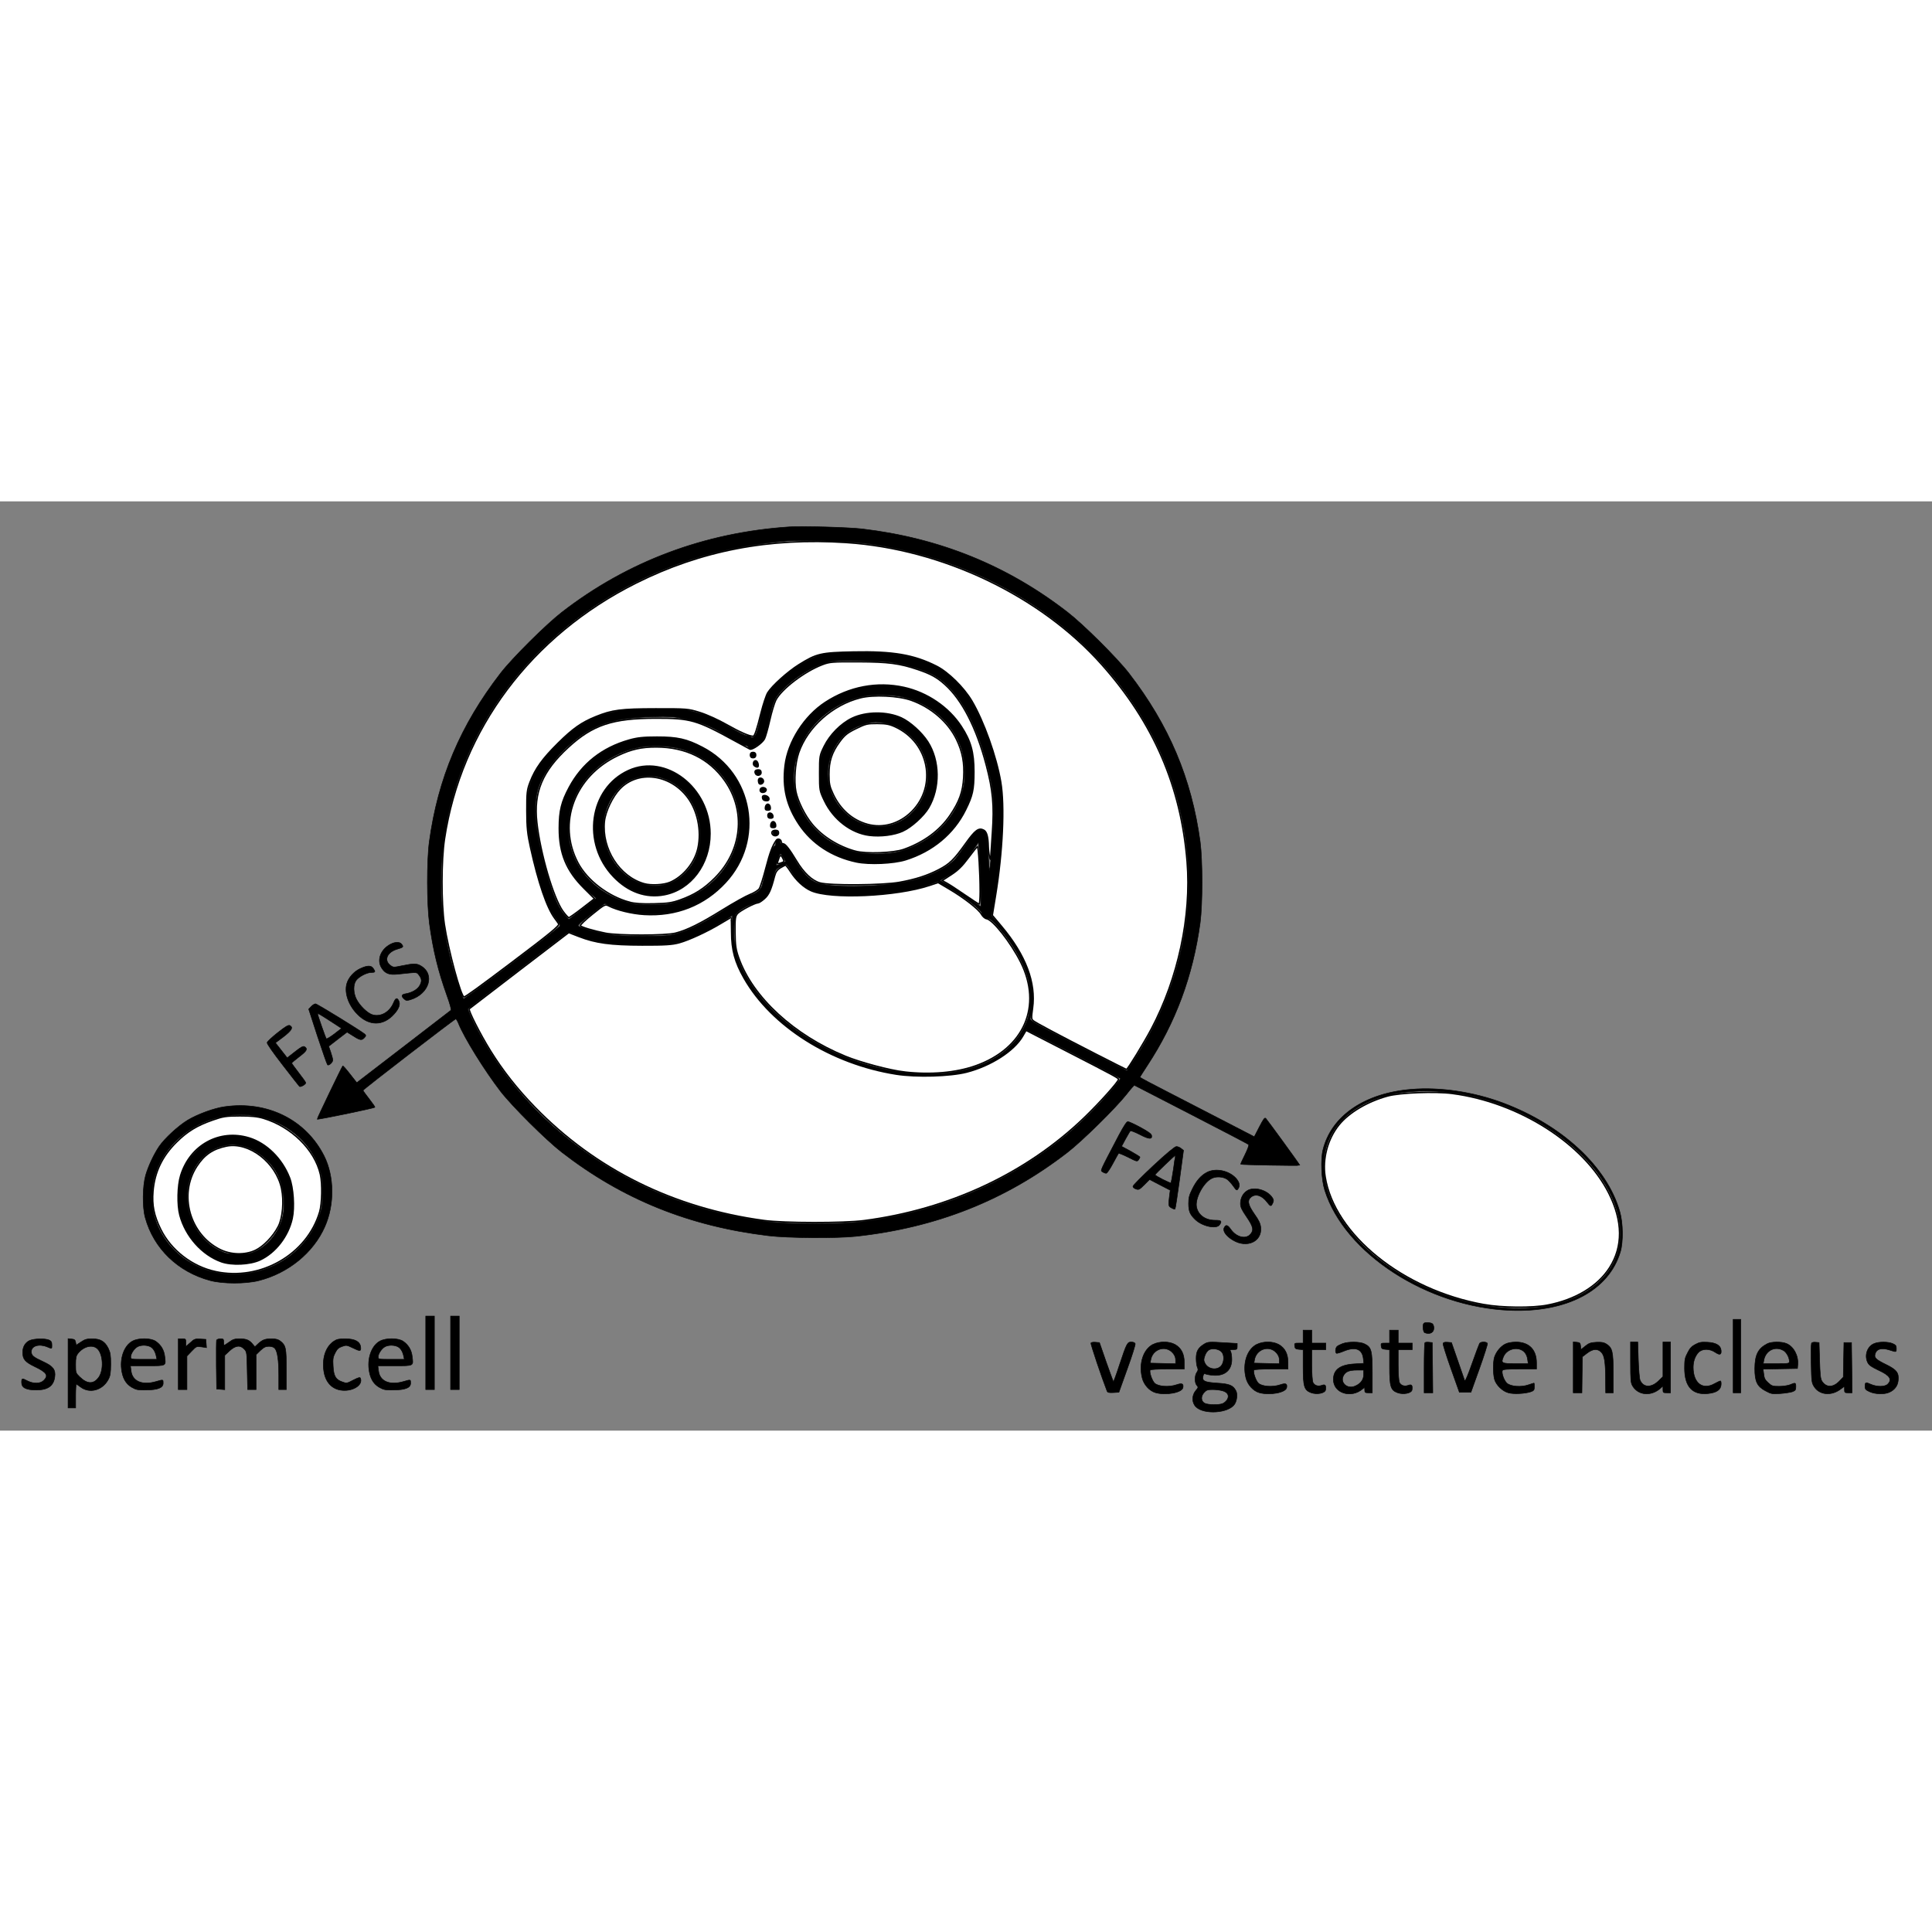<?xml version='1.0' encoding='utf-8'?>
<svg id="svg1150" width="75" height="75" version="1.0" viewBox="0 0 1788 860" xmlns="http://www.w3.org/2000/svg">
    <rect x="0" y="0" width="1788" height="860" fill="#808080" stroke="none"/>
    <g id="outlines">
        <path id="path1044" d="m730.5 23.6c-78.3 5.2-149.7 31.9-210.5 79-14.5 11.2-46 42.5-56.8 56.5-37.1 48.1-57.9 97.2-65.9 155.9-2.4 17.6-2.3 57.6 0.1 75.5 3.3 24.6 8.1 44.2 16.2 66.8 2.6 7.1 4.3 13.2 3.8 13.6s-18.7 14.4-40.4 31.1-41.2 31.6-43.2 33.2l-3.6 2.8-6.3-8c-3.4-4.4-6.4-7.8-6.7-7.5-0.9 0.9-24 49-23.7 49.3 0.6 0.6 53.5-10.3 53.5-11.1 0-0.5-2.5-4-5.5-7.9-3-3.8-5.5-7.3-5.5-7.7 0-0.9 84.7-66.1 85.8-66.1 0.5 0 1.6 1.9 2.5 4.1 5.2 13.1 23.9 43.3 38.9 62.8 10.8 14 42.3 45.3 56.8 56.5 56 43.4 117.8 68.4 191 77.2 17.6 2.2 63.5 2.5 81 0.6 74.6-8 139-33.6 196-77.8 13.6-10.5 44.8-41.3 54.5-53.6 3.7-4.8 7.1-8.6 7.4-8.4s24 12.4 52.6 27.1 52.4 27.2 53 27.7-0.7 4.1-3.3 9.4c-2.4 4.8-4.2 8.7-4 8.9 0.6 0.5 54.8 1.5 54.8 1 0-0.6-29.6-41.3-31.5-43.4-1.1-1.1-2.1 0.3-6 7.8l-4.7 9.1-26.1-13.5c-14.4-7.4-38.2-19.7-52.9-27.3-14.7-7.5-26.8-13.9-26.8-14.3 0-0.3 3-5 6.6-10.5 26.3-39.9 42.4-83.1 49.1-132.4 2.3-17.3 2.3-57.7 0-75-8-58.7-28.8-107.8-65.9-155.9-10.8-14-42.3-45.3-56.8-56.5-55.7-43.2-118.3-68.6-190-77.1-13-1.5-54.9-2.7-67.5-1.9zm71.1 15.3c95.7 12.9 179.3 59.4 234.6 130.6 14.4 18.5 28.8 42.2 37.8 62.4 41.6 93.5 33 197.5-23.7 283.9l-7.4 11.2-2.7-1.4c-1.5-0.7-21.7-11.1-45-23.1-38.4-19.7-42.3-22-41.8-23.9 7.4-26.8-2.4-57.1-28-86.1l-7.9-9 2.2-12c6.6-36.2 9.8-80.9 7.4-102.1-3.4-29-16.2-65.9-30.6-88.1-16.6-25.5-37.9-36.8-78.2-41.3-14.6-1.7-48.9-0.8-56.8 1.5-14 4-28.8 13.2-42.5 26.4-8.5 8.3-11.2 13.8-14.6 29.8-1.3 6.5-3.1 13.7-4 16-1.6 4.4-4.2 6.2-5.9 4.1-0.5-0.7-2-1.2-3.3-1-1.5 0.2-7.2-2.5-16.5-8.1-15.1-9-18.1-10.3-34.7-14.5-9.7-2.5-12.1-2.7-31.5-2.7-47.2 0-68.6 8.1-95.7 36.3-28.3 29.5-31.8 52.7-16.8 110.7 7.3 28.3 11 37.7 19.1 48.4 3.3 4.4 3.8 5.6 2.7 6.6-6.5 6.1-88.1 67.6-88.8 66.9-1.4-1.5-8.9-24.2-12-36.4-12-47-12-95.9 0-143 27.6-108.9 116.3-196.5 233.1-230.4 23.3-6.7 52.2-11.9 78.4-14 13.4-1.1 58.5 0.4 73.1 2.3zm26.7 110.5c12.6 2.4 25.1 6.2 33.5 10.2 22.2 10.7 40.9 41.4 52.2 85.8 5.2 20.3 6.4 32.2 5.6 52.6-0.6 14.9-3.1 42.8-4 43.7-0.1 0.2-0.6-6.4-1-14.7-0.3-8.2-1.2-16.7-1.9-18.7-1-3.3-1.7-3.8-4.5-4.1-4.3-0.4-5.9 1-13.5 12.3-3.3 4.9-7.8 11.1-10 13.8-6.7 8.1-23.4 16.6-40.9 20.7-25.1 5.9-70.7 7.2-86.8 2.4-7.4-2.1-14.7-9.8-22-22.8-4.9-8.9-9-13.6-11.9-13.6-0.6 0-1.1-0.9-1.1-2 0-1.3-0.7-2-2-2-1.6 0-2 0.7-2 3 0 1.6-0.4 3-0.9 3-1.9 0-5.2 9.1-8.1 21.6-1.5 7.1-3.3 14-3.8 15.4-1.7 4.3-5 6.8-11.2 8.6-4.3 1.2-10.5 4.7-21.8 12.1-18 12-34.2 20.3-45.7 23.4-7.1 2-10.6 2.2-31 2.3-17.4 0-25.4-0.4-33-1.7-9.8-1.7-24.7-5.8-27.3-7.6-1-0.6 2.2-3.6 11.6-10.9l13-10.1 7.9 3.4c10.7 4.6 20.9 6.5 35 6.5 25.4-0.1 46.7-8.6 64.6-25.9 39.8-38.3 31.7-101.1-16.4-127.5-14.6-8-29.2-11.2-48.1-10.3-32.9 1.4-61.6 19.4-76.3 47.8-6.4 12.4-8.7 21.7-8.7 35.9-0.1 13.7 1.6 21.9 7.1 33.4 5 10.6 11.9 19.6 20.2 26.4l6.8 5.5-12.7 9.9-12.7 9.8-3.9-4.2c-7.2-7.9-12.6-22-20.5-53.3-7.8-31.2-8.8-51.7-3-67 4.6-12.3 16.2-27.4 30-39 20.8-17.5 38.1-23 74.9-24.2 15.3-0.4 18.8-0.2 27.8 1.6 16.7 3.5 25.1 6.6 36.8 13.7 12.9 7.9 19.8 11.4 21.9 11.4 0.9 0 1.8 0.7 2.1 1.5 0.7 1.7 3 2 4.7 0.4 0.7-0.5 2.7-1.9 4.5-3 4.7-2.8 6.7-6.8 9.1-18.7 3.8-18.6 5.6-23.4 10.7-29.1 11.7-13 29.9-24.5 44.6-28.2 6.3-1.6 10.4-1.8 30.3-1.5 15.7 0.3 25.8 0.9 31.8 2zm-198.3 79.6c45.3 12.9 67.1 60.1 46.5 100.9-9.8 19.5-27.4 33.8-50.2 40.8-7.7 2.3-10.5 2.7-23.3 2.7-12.2 0.1-15.7-0.3-22.3-2.2-27.6-8-47.6-28.2-53.3-53.9-2.3-10.6-1.5-26.1 1.9-36.6 8.4-26 32-46.5 60.7-52.8 11.2-2.5 29.1-2 40 1.1zm277.5 122.1c0.4 13.1 0.5 23.9 0.2 23.9s-4.1-2.6-8.4-5.8c-8.5-6.4-18.3-12.7-25.2-16.1l-4.3-2.2 7.8-4.5c9-5 12.6-8.6 21.6-21.7l6.3-9.2 0.6 5.8c0.4 3.2 1 16.6 1.4 29.8zm-182.6-21.7c1.2 1.8 2.1 3.6 2.1 3.9 0 0.4-7.4 3.7-8.4 3.7-0.6 0 1.4-7.1 2.5-9.3 1.3-2.3 1.4-2.2 3.8 1.7zm7.1 12.3c11.2 18.8 21.2 22.8 56.5 22.7 30.4-0.1 53.4-3.2 70.9-9.5l8.5-3 9.8 5.6c14.6 8.3 30.2 20.1 30.9 23.3 1 3.9 2.3 5.2 5.5 5.2 2.3 0 4.2 1.6 10.4 8.6 13.3 15.3 23.5 33.3 27.2 47.9 2.6 10.6 2.3 28.1-0.6 36.5-16.3 47.1-82.3 64.2-155.4 40.3-42-13.8-80.1-41.1-100.4-72.1-12.1-18.3-16.8-33.5-16.1-51.7 0.2-6.1 1-12 1.6-13.1 1.8-3.3 9.9-8.2 17.2-10.4 4.5-1.3 7.5-3 9.7-5.2 4.2-4.5 5.1-6.6 7.7-17.2 2.2-9 2.2-9.1 6.6-11.4 2.4-1.2 4.9-2.2 5.5-2.2s2.6 2.6 4.5 5.7zm-54.4 56.6c0 13.7 0.3 16 2.7 23.2 17.8 53.5 83.4 99.8 154.5 108.9 50.4 6.5 95-8.3 111.9-37.1 1.3-2.4 2.7-4.3 3-4.3 1.3 0 87.3 44.6 87.3 45.2 0 0.4-2.7 4-6.1 8-22.9 27.4-46.3 48.3-76.4 68-46 30.2-98.1 48.9-157 56.5-19.8 2.5-67.2 2.5-87 0-60.4-7.8-111.9-26.6-159.5-58.2-46-30.6-81-68.3-106.8-115-6.2-11.2-11.8-23.3-11.1-23.9 2.4-2 91.7-70.4 92.6-70.9 0.7-0.4 3.1 0.2 5.5 1.4 12.3 6.3 30.6 9.7 55.8 10.6 30.6 1 44.1-1.5 64.9-12.2 8-4.1 25.6-14.7 25.6-15.4 0-0.1 0 6.8 0.1 15.2z" fill="#000000" stroke="#000000" stroke-width="0.5" stroke-miterlimit="10" />
        <path id="path1046" d="m804.5 171c-18 2.4-34.9 10-49.6 22.2-10.9 9.1-21.8 26.4-26.1 41.3-3.2 11.3-3.2 29.7 0 40.8 10.1 35.5 43.4 59.7 82.3 59.7 35.4 0 67.7-19.7 82.3-50.3 6.1-12.7 7.9-20.7 7.8-34.7 0-17.8-4.2-30.8-14.8-45.6-16.9-24-50.2-37.5-81.9-33.4zm31.2 10c25.8 6.2 45.7 23.6 53.9 47.2 3.2 9 4.3 25.5 2.5 35-5.7 29.1-28.9 52.6-60 61-10 2.7-29.5 2.9-39.5 0.5-20-5-35.8-15.6-46-31-9.6-14.6-13.6-30.4-11.6-46.4 4.1-32.5 29.6-59.4 63.5-66.8 9.4-2.1 27.5-1.8 37.2 0.5z" fill="#000000" stroke="#000000" stroke-width="0.5" stroke-miterlimit="10" />
        <path id="path1048" d="m798.3 197.5c-18.7 5.1-33.7 20.4-38.8 39.5-1.9 7.2-1.9 22.1 0 29.5 4.9 18.8 18.8 33.9 36.9 40.3 9.6 3.4 22.1 3.5 32.1 0.4 27.6-8.4 43.8-38 37-67.1-4.9-20.4-21.2-37.4-41.1-42.6-7.2-1.8-19.1-1.8-26.1 0zm20.1 7.5c11.7 1.9 22.7 8.7 30.3 18.8 14.3 18.9 13 45.3-2.9 62.7-17.6 19.2-46 19.5-64.9 0.6-19.5-19.6-19.8-50.1-0.6-69.9 6.7-6.9 19.6-12.5 30.2-13.1 1.1 0 4.6 0.3 7.9 0.9z" fill="#000000" stroke="#000000" stroke-width="0.5" stroke-miterlimit="10" />
        <path id="path1050" d="m696.3 232.7c-2.2 0.8-1.5 4.3 0.7 4.3 1.3 0 2-0.7 2-1.9 0-2.2-0.9-3-2.7-2.4z" fill="#000000" stroke="#000000" stroke-width="0.5" stroke-miterlimit="10" />
        <path id="path1052" d="m698.7 240.8c-2.5 0.5-1.7 3.6 1.1 4 1.2 0.2 2.2 0 2.1-0.5-0.2-2.3-1.6-3.8-3.2-3.5z" fill="#000000" stroke="#000000" stroke-width="0.5" stroke-miterlimit="10" />
        <path id="path1054" d="m700.7 248.8c-1.2 0.2-1.6 0.9-1.3 1.9 0.3 0.8 0.6 1.7 0.6 1.9s0.9 0.4 2 0.4c2 0 2.6-1.6 1.2-3.5-0.4-0.6-1.5-0.9-2.5-0.7z" fill="#000000" stroke="#000000" stroke-width="0.5" stroke-miterlimit="10" />
        <path id="path1056" d="m703.3 256.7c-2.2 0.8-1.5 4.3 0.7 4.3 1.3 0 2-0.7 2-1.9 0-2.2-0.9-3-2.7-2.4z" fill="#000000" stroke="#000000" stroke-width="0.5" stroke-miterlimit="10" />
        <path id="path1058" d="m705.8 264.8c-2.5 0.5-2.3 4.2 0.1 4.2s3.1-1 2.2-3c-0.3-0.9-1.4-1.4-2.3-1.2z" fill="#000000" stroke="#000000" stroke-width="0.5" stroke-miterlimit="10" />
        <path id="path1060" d="m707.7 272.8c-1.1 0.2-1.7 1.1-1.5 2 0.4 2 4.8 3 4.8 1 0-2.2-1.4-3.4-3.3-3z" fill="#000000" stroke="#000000" stroke-width="0.5" stroke-miterlimit="10" />
        <path id="path1062" d="m709.7 280.8c-1.2 0.2-1.6 0.9-1.3 1.9 0.3 0.8 0.6 1.7 0.6 1.9s0.9 0.4 2 0.4c1.3 0 2-0.7 2-1.9 0-2.3-0.8-2.9-3.3-2.3z" fill="#000000" stroke="#000000" stroke-width="0.5" stroke-miterlimit="10" />
        <path id="path1064" d="m711 291c0 1.3 0.7 2 2 2s2-0.7 2-2-0.7-2-2-2-2 0.7-2 2z" fill="#000000" stroke="#000000" stroke-width="0.5" stroke-miterlimit="10" />
        <path id="path1066" d="m714.8 296.8c-1.9 0.4-2.2 1.1-1.2 3.5 0.5 1.4 4.5 1.2 4.3-0.2-0.2-2.1-1.6-3.6-3.1-3.3z" fill="#000000" stroke="#000000" stroke-width="0.5" stroke-miterlimit="10" />
        <path id="path1068" d="m716.7 304.8c-1.2 0.2-1.6 0.9-1.3 1.9 0.3 0.8 0.6 1.8 0.6 2.3 0 0.4 0.9 0.6 2 0.3 3.3-0.9 2.1-5.2-1.3-4.5z" fill="#000000" stroke="#000000" stroke-width="0.5" stroke-miterlimit="10" />
        <path id="path1070" d="m593.5 246c-20.7 3.7-36.2 18.9-42 41.5-5.1 20.1 1.8 44.7 16.9 60.1 31 31.5 78.3 16.5 87.2-27.6 5.4-27.1-8.1-56.5-31.6-68.5-10.4-5.3-20.9-7.2-30.5-5.5zm19.7 10.1c21.1 7.1 34.8 27.5 34.8 51.9 0 15.1-4.3 26.2-13.7 35.8-25.6 25.9-68 7.6-75-32.3-2-11.9-0.7-22 4.2-32.2 3.6-7.7 10.5-15.9 16.2-19.4 9.5-5.9 22.9-7.4 33.5-3.8z" fill="#000000" stroke="#000000" stroke-width="0.5" stroke-miterlimit="10" />
        <path id="path1072" d="m363.2 409c-10.2 4.2-15 14.8-10.1 22.7 3.2 5.2 7 6.7 14.8 5.9 19.1-2 17.6-2.1 19.9 0.9 2.7 3.4 2.8 6.1 0.3 10.1-2 3.3-7.2 6.2-12.7 7.1-3.9 0.6-4.3 2.2-1.4 4.8 1.7 1.6 2.5 1.7 5.8 0.7 17.2-5.2 23-23.3 9.9-31.2-3.9-2.4-6.6-2.5-17.3-0.3-8.2 1.7-8.4 1.7-11.1-0.3-6.3-4.7-3.1-12.2 6.3-15 5.8-1.7 6.1-2 4-4.7-1.4-1.8-4.7-2.1-8.4-0.7z" fill="#000000" stroke="#000000" stroke-width="0.5" stroke-miterlimit="10" />
        <path id="path1074" d="m333.4 432.4c-5.9 2.7-11 8.5-12.5 14.1-2.3 8.4 1.6 19.8 9.7 28 10.9 11.3 24.3 11.2 34.3-0.2 4.4-4.9 5.8-9.1 4.1-12.2-1.6-3.1-2.9-2.6-4.9 2.2-3.7 8.6-12.1 13.2-19.7 10.7-4.5-1.5-11.5-8.3-14.5-14.2-3-5.8-3.2-13.6-0.3-17.5 2.6-3.5 9.8-7.3 14.1-7.3 3.7 0 4-0.6 1.7-3.8-2-2.9-5.5-2.8-12 0.2z" fill="#000000" stroke="#000000" stroke-width="0.5" stroke-miterlimit="10" />
        <path id="path1076" d="m288 467.5-2.3 2.4 8.2 25.3c4.6 13.9 8.7 25.7 9.2 26.2 1.1 1.2 4.9-2.2 4.9-4.4 0-0.9-0.9-4.2-1.9-7.2l-1.9-5.5 8.5-6.6 8.5-6.5 6.1 3.8c6.2 4 7.8 4.1 10.5 0.7 1-1.1 0.9-1.7-0.4-2.8-4-3.3-44-27.9-45.4-27.9-0.9 0-2.7 1.1-4 2.5zm17.5 13.3 10.6 6.9-6.7 5.2c-3.7 2.8-7 4.8-7.4 4.4-0.7-0.8-8-21.7-8-22.8 0-1 1.1-0.4 11.5 6.3z" fill="#000000" stroke="#000000" stroke-width="0.5" stroke-miterlimit="10" />
        <path id="path1078" d="m257 491.7c-5.2 4.1-9.6 8.2-9.8 9.2-0.2 1.1 5.7 9.5 14.4 20.7 8 10.4 15 19.3 15.5 19.8 0.9 1 5.9-1.8 5.9-3.3 0-0.5-2.9-4.6-6.5-9.2s-6.5-8.7-6.5-9c0-0.4 3.2-3.1 7-6 7-5.3 8-7.2 4.9-9.2-1.3-0.8-3.2 0.2-8.8 4.6l-7.3 5.7-2.2-2.8c-1.2-1.5-3.6-4.6-5.4-6.9l-3.3-4.2 7.6-5.7c7.6-5.9 9-8.5 5.8-10.3-1.4-0.7-3.8 0.7-11.3 6.6z" fill="#000000" stroke="#000000" stroke-width="0.5" stroke-miterlimit="10" />
        <path id="path1080" d="m1306.5 544.1c-43.3 3.4-74.3 24.5-82.1 55.9-2.3 9-1.5 27.8 1.6 37.5 18.5 58.6 95 108.1 171.5 111.2 52.7 2.1 91.4-18.4 102.1-54.2 2.7-9 2.5-26.6-0.5-37-11.7-41.5-53.2-80.1-108-100.7-27.1-10.2-58.2-14.9-84.6-12.7zm40 3.5c54.2 7.4 109.7 39.8 136 79.5 37.8 56.8 11 110.3-59.5 118.9-57.1 6.9-130.4-21.3-168.8-65-19.3-22-29.2-44.2-29.2-65.7 0-16 5-29.3 15.1-40.7 21.2-23.7 59.4-33.4 106.4-27z" fill="#000000" stroke="#000000" stroke-width="0.5" stroke-miterlimit="10" />
        <path id="path1082" d="m208 560.2c-9.7 1.3-25 6.9-34.2 12.4-8.8 5.3-21.5 17-26.6 24.5-5 7.5-9.9 18-12.4 26.5-2.9 10.3-3.1 29.5-0.4 39.3 7.8 28.5 30.2 50.2 60.1 58.2 11.6 3.1 32.5 3.2 44.9 0.1 27.2-6.8 50.6-25.8 61.2-49.9 9.1-20.4 8.8-46.6-0.6-65.4-16.9-33.6-52.5-51.3-92-45.7zm35 9.9c25 6.4 45.1 24.4 52.7 47.3 2.4 7.2 2.7 9.7 2.8 21.6 0 11.5-0.3 14.5-2.3 20.4-10.4 30.9-36.9 51.9-70.2 55.5-39.1 4.3-74.4-18.9-83.6-54.9-2.2-8.5-2.2-23.4 0-32.5 10-41.8 56.9-68.5 100.6-57.4z" fill="#000000" stroke="#000000" stroke-width="0.5" stroke-miterlimit="10" />
        <path id="path1084" d="m202 588.9c-9.2 2.9-14.2 6.1-21 13-10.9 11-16 24.3-16 41.2 0 11.3 1.9 20 6.5 29.4 6.9 14.1 19.6 25.9 32.9 30.5 27.3 9.3 54.8-5.5 64.2-34.5 3.3-10 3.7-25.3 1-35.5-5.8-22-22.3-39.3-42.3-44.5-7.6-2-18.5-1.8-25.3 0.4zm20.6 7.2c12.8 2.3 26.9 13 33.7 25.6 5.8 10.8 8.1 27.3 5.6 39.5-2.9 13.7-12.6 26.6-24.4 32.4-5.5 2.7-6.9 2.9-17 2.9-10.6 0-11.3-0.1-18-3.5-21.5-10.7-33.7-37.7-28-61.8 4.3-18.2 16.6-31.4 32.5-34.8 7.1-1.6 8.5-1.6 15.6-0.3z" fill="#000000" stroke="#000000" stroke-width="0.5" stroke-miterlimit="10" />
        <path id="path1086" d="m1035.7 586.2c-18.7 35.7-17.4 32.8-15.2 34.4 1.1 0.8 2.6 1.3 3.4 1.2 0.8-0.2 3.5-4.2 6.1-9.1 2.6-4.8 4.9-9 5.2-9.3s4.3 1.3 8.9 3.6c7.8 4 8.4 4.1 9.6 2.4 0.7-1 1.3-2.1 1.3-2.5s-3.8-2.8-8.5-5.4l-8.5-4.6 3.6-6.7c2.1-3.7 4-7.1 4.5-7.6 0.4-0.4 4.3 1.1 8.8 3.4 8.4 4.4 11.5 4.6 10.9 0.9-0.2-1.5-3.1-3.6-10.3-7.5-5.5-3-10.8-5.4-11.7-5.4-1.1 0-3.7 4-8.1 12.2z" fill="#000000" stroke="#000000" stroke-width="0.5" stroke-miterlimit="10" />
        <path id="path1088" d="m1067.5 614.7c-10.4 9.7-19 18.4-19 19.2 0 0.9 1.2 2 2.8 2.5 2.5 0.9 3.2 0.6 7.7-3.9l4.9-4.9 9.6 5 9.5 4.9-0.7 5.5c-1.1 8.8-1 9.3 1.9 10.9 1.5 0.9 3 1.3 3.3 1 0.3-0.4 2.2-12.7 4.2-27.5l3.6-26.8-2.3-1.8c-1.2-1-3.2-1.8-4.4-1.7-1.3 0-9.2 6.5-21.1 17.6zm18.5 3.1c-1 6.8-2.1 12.6-2.3 12.9-0.6 0.6-14.7-6.5-14.7-7.5 0-0.6 18.3-18.2 18.6-17.8 0.1 0-0.6 5.7-1.6 12.4z" fill="#000000" stroke="#000000" stroke-width="0.5" stroke-miterlimit="10" />
        <path id="path1090" d="m1116.9 621c-5.5 2.9-9.8 7.9-13.5 15.5-2.8 5.6-3.4 8.1-3.4 13.3 0 7.1 1.3 10.2 6.2 14.9 6.4 6.2 19.4 9 22.4 4.9 2.5-3.5 1.7-4.3-3.8-4.3-9.3 0.1-16.2-4.9-17.5-12.7-1.2-7.7 6.2-21.7 13.7-25.8 4.1-2.3 10.6-2 14.6 0.6 1.4 1 4 3.8 5.7 6.2 2.9 4.1 3.3 4.3 4.4 2.8 2.1-2.9 1.5-6.1-1.7-9.8-6.5-7.3-19-9.9-27.1-5.6z" fill="#000000" stroke="#000000" stroke-width="0.5" stroke-miterlimit="10" />
        <path id="path1092" d="m1154.3 637.9c-4 2.5-6.3 6.9-6.3 12 0 3.2 1.1 5.6 5.7 12.3 6.3 9.2 6.9 12.4 3.3 16.3-4.3 4.6-12.8 2.4-17.8-4.6-3.1-4.4-4.6-4.8-6.2-1.8-1.7 3 1.6 7.8 8 11.6 12.9 7.8 27 1.4 25.8-11.6-0.4-3.7-1.6-6.5-5.8-12.4-6.1-8.7-6.9-12.8-3.1-15.9 4.2-3.3 10-1.5 14.7 4.7 3.2 4.2 3.7 4.3 5.3 0.9 1-2.2 0.9-3.1-0.4-5-4.6-7.1-16.8-10.5-23.2-6.5z" fill="#000000" stroke="#000000" stroke-width="0.5" stroke-miterlimit="10" />
        <path id="path1094" d="m394 788v34h4 4v-34-34h-4-4v34z" fill="#000000" stroke="#000000" stroke-width="0.5" stroke-miterlimit="10" />
        <path id="path1096" d="m417 788v34h4 4v-34-34h-4-4v34z" fill="#000000" stroke="#000000" stroke-width="0.5" stroke-miterlimit="10" />
        <path id="path1098" d="m1604 791v34h3.5 3.5v-34-34h-3.5-3.5v34z" fill="#000000" stroke="#000000" stroke-width="0.5" stroke-miterlimit="10" />
        <path id="path1100" d="m1317.7 760.7c-1.4 1.4-0.7 8.1 0.9 8.7 4.7 1.8 8.4-0.1 8.4-4.4 0-1.4-0.5-3.1-1.2-3.8-1.3-1.3-7-1.7-8.1-0.5z" fill="#000000" stroke="#000000" stroke-width="0.5" stroke-miterlimit="10" />
        <path id="path1102" d="m1206 773v6h-4.1c-3.8 0-4 0.1-3.7 2.7 0.3 2.4 0.8 2.8 4.1 3.1l3.7 0.3v15.7c0 18.5 1 21.7 7.3 24.1 5.5 2 13.1 0.5 13.5-2.7 0.6-4.1-0.4-5.3-3.3-4.2-3.6 1.4-7 0.3-8.4-2.6-0.6-1.5-1.1-8.2-1.1-16.4v-14h6.5 6.5v-3-3h-6.5-6.5v-6-6h-4-4v6z" fill="#000000" stroke="#000000" stroke-width="0.5" stroke-miterlimit="10" />
        <path id="path1104" d="m1286 773v6h-4.1c-3.8 0-4 0.1-3.7 2.7 0.3 2.4 0.8 2.8 4.1 3.1l3.7 0.3v15.7c0 18.5 1 21.7 7.3 24.1 5.5 2 13.1 0.5 13.5-2.7 0.6-4.1-0.4-5.3-3.3-4.2-3.6 1.4-7 0.3-8.4-2.6-0.6-1.5-1.1-8.2-1.1-16.4v-14h6.5 6.5v-3-3h-6.5-6.5v-6-6h-4-4v6z" fill="#000000" stroke="#000000" stroke-width="0.5" stroke-miterlimit="10" />
        <path id="path1106" d="m27.2 776.7c-3.9 1.9-6.2 5.9-6.2 10.8 0 6.4 2.2 9 11.4 13.4 10.9 5.2 12.7 8.1 8.1 12.6-3.1 3.2-9.4 3.3-15 0.5-5.2-2.7-5.5-2.6-5.5 1.5 0 4.8 4.1 6.9 13.5 6.9 10.8 0 16.1-3.7 17.2-12.2 0.9-6.5-1.6-9.8-10.5-13.9-9.4-4.3-11.2-5.8-11.2-9.4 0-5.4 7.2-7.5 14.7-4.4 4.6 1.9 4.3 2 4.3-1.8 0-2.6-0.6-3.6-2.5-4.5-3.8-1.7-14.4-1.4-18.3 0.5z" fill="#000000" stroke="#000000" stroke-width="0.5" stroke-miterlimit="10" />
        <path id="path1108" d="m63 806.9v32.1h3.5 3.5v-11c0-6.1 0.3-11 0.6-11s2.1 1.2 3.9 2.6c8.4 6.4 20.4 3.1 25.7-6.9 1.9-3.5 2.2-5.9 2.3-14.2 0-8.5-0.4-10.7-2.3-14.7-3.2-6.4-7.3-8.8-14.9-8.8-5 0-6.7 0.5-10.4 3l-4.4 2.9-0.5-2.7c-0.4-2.2-1.1-2.8-3.8-3l-3.2-0.3v32zm27.5-22.3c4.9 5.3 5.5 19.1 1.1 25.7-4.7 6.9-10.7 6.9-17.8 0-3.7-3.6-3.8-3.8-3.8-11.4 0-6.3 0.4-8.1 2.2-10.4 5.3-6.7 13.9-8.6 18.3-3.9z" fill="#000000" stroke="#000000" stroke-width="0.5" stroke-miterlimit="10" />
        <path id="path1110" d="m122.7 777.1c-7.3 3.8-11.6 14.7-10.3 25.8 1 8.4 3.9 13.6 9.4 16.9 4.2 2.4 5.7 2.7 13.2 2.6 11.1-0.1 16-2 16-6.3 0-3.6 0.3-3.5-6.7-1.5-12.8 3.7-21.9-0.3-23-10l-0.6-4.6h15.7c17.8 0 17.2 0.3 16.1-8.5-0.7-6.2-3.6-10.9-8.4-14.2-4.6-3.1-15.8-3.2-21.4-0.2zm15.7 4.9c2.9 1.1 5.1 4.2 6.1 8.7l0.7 3.3h-12.1c-11.9 0-12.1 0-12.1-2.3 0-2.8 3.2-7.7 6.2-9.3 2.8-1.6 7.7-1.8 11.2-0.4z" fill="#000000" stroke="#000000" stroke-width="0.5" stroke-miterlimit="10" />
        <path id="path1112" d="m165 798.5v23.5h4 4v-15.5-15.5l4.4-4.6c4.3-4.5 4.5-4.5 9.1-3.9l4.6 0.7-0.3-3.8-0.3-3.9-5.2-0.3c-4.8-0.3-5.5 0-9.2 3.4l-4.1 3.6v-3.6c0-3.4-0.1-3.6-3.5-3.6h-3.5v23.5z" fill="#000000" stroke="#000000" stroke-width="0.5" stroke-miterlimit="10" />
        <path id="path1114" d="m200.4 776.3c-0.2 0.7-0.3 11.1-0.2 23.2l0.3 22 3.8 0.3 3.7 0.3v-15.9-15.9l4.5-4.2c5.5-5 9.8-5.5 13.6-1.5 2.3 2.5 2.4 3.1 2.7 20l0.4 17.4h3.9 3.9v-16.2-16.1l4-3.9c3.3-3 4.8-3.8 7.9-3.8 2.4 0 4.4 0.7 5.4 1.8 2.5 2.7 3.7 11 3.7 25.3v12.9h3.5 3.5v-18.5c0-20.1-0.5-22.4-5.6-26.4-2-1.5-4.1-2.1-8.1-2.1-6 0-8.4 0.9-12.6 4.8l-2.8 2.6-2.2-2.6c-3.1-3.7-5.8-4.8-12-4.8-4.4 0-6.2 0.5-9.5 3-2.3 1.6-4.4 3-4.7 3s-0.5-1.4-0.5-3c0-2.7-0.3-3-3-3-1.7 0-3.3 0.6-3.6 1.3z" fill="#000000" stroke="#000000" stroke-width="0.5" stroke-miterlimit="10" />
        <path id="path1116" d="m308.9 777.3c-7.1 4.8-10.7 14.6-9.4 26.1 1.1 10.7 6.8 17.6 15.5 19.1 10.8 1.8 21.2-4.4 18.6-11-0.4-1.1-1.9-0.7-6.6 1.7-5.9 3.1-6.3 3.2-10.2 1.7-6.2-2.1-8-5.4-8.5-14.6-0.4-6.7-0.1-8.4 1.9-12.3 1.8-3.6 3.2-4.8 6.4-5.9 3.9-1.4 4.4-1.3 9.6 1.2 7.1 3.5 8 3.4 7.6-0.5-0.5-5.2-5.3-7.8-14.3-7.8-5.8 0-7.8 0.4-10.6 2.3z" fill="#000000" stroke="#000000" stroke-width="0.5" stroke-miterlimit="10" />
        <path id="path1118" d="m351.7 777.1c-7.3 3.8-11.6 14.7-10.3 25.8 1 8.4 3.9 13.6 9.4 16.9 4.2 2.4 5.7 2.7 13.2 2.6 11.1-0.1 16-2 16-6.3 0-3.6 0.3-3.5-6.7-1.5-12.8 3.7-21.9-0.3-23-10l-0.6-4.6h15.7c17.8 0 17.2 0.3 16.1-8.5-0.7-6.2-3.6-10.9-8.4-14.2-4.6-3.1-15.8-3.2-21.4-0.2zm15.7 4.9c2.9 1.1 5.1 4.2 6.1 8.7l0.7 3.3h-12.1c-11.9 0-12.1 0-12.1-2.3 0-2.8 3.2-7.7 6.2-9.3 2.8-1.6 7.7-1.8 11.2-0.4z" fill="#000000" stroke="#000000" stroke-width="0.5" stroke-miterlimit="10" />
        <path id="path1120" d="m1009.6 778.9c-0.5 0.7 10.3 32.7 14.9 44.4 0.6 1.5 1.7 1.7 5.9 1.5l5.1-0.3 7.8-21.8c4.4-12 7.6-22.4 7.3-23.2-0.3-0.9-1.8-1.5-3.5-1.5-3.8 0-4.3 0.9-11.1 21.3-2.8 8.7-5.4 15.6-5.6 15.4s-3.2-8.5-6.7-18.3l-6.2-17.9-3.7-0.3c-2-0.2-3.9 0.1-4.2 0.7z" fill="#000000" stroke="#000000" stroke-width="0.5" stroke-miterlimit="10" />
        <path id="path1122" d="m1067 780.2c-8.9 4.6-13.2 17.6-10 30.8 1.5 6.5 6.8 12.3 12.5 13.9 9.7 2.7 24.7-0.1 25.3-4.8 0.6-3.7-0.9-4.3-6.2-2.5-6.8 2.3-16.7 1.6-20-1.5-2.4-2.3-5.2-10.4-4.1-12.2 0.4-0.5 7.4-0.9 16.1-0.9h15.4v-6.3c0-7.8-2.9-13.2-8.5-16.4-5.5-3.1-14.4-3.1-20.5-0.1zm18.3 7.8c1.8 2.1 2.7 4.1 2.7 6.5v3.6l-11.7-0.3-11.8-0.3 0.4-2.5c1.4-10.3 13.6-14.6 20.4-7z" fill="#000000" stroke="#000000" stroke-width="0.5" stroke-miterlimit="10" />
        <path id="path1124" d="m1114.4 779.9c-5.5 3.4-7.4 6.7-7.4 13.2 0 3.2 0.5 6.9 1.1 8.3 0.9 1.9 0.8 2.9-0.5 4.7-2.1 3-2.1 9.7 0 12 1.5 1.7 1.5 2-1 4.9-3.7 4.5-3.7 11.1 0.2 15 7.5 7.4 30.3 5.9 35.8-2.5 2.2-3.3 2.8-9.5 1.2-12.4-2.7-5.1-6-6.4-17.4-7.1-11.8-0.8-14.1-1.9-13-6.5 0.5-2.1 1.1-2.5 2.4-1.9 0.9 0.4 4.1 1 7.1 1.2 10.6 0.8 17.1-4.8 17.1-14.7 0-2.9-0.5-6.1-1-7.2-1-1.7-0.7-1.9 2.5-1.9s3.5-0.3 3.5-2.8v-2.9l-10.7-0.6c-15.2-1-16.5-0.9-19.9 1.2zm16 7.1c2.6 2.5 2.7 8.6 0.3 12.3-3.5 5.3-12.7 4.3-15.6-1.8-1.2-2.5-1.2-3.5 0-6.9 0.8-2.4 2.4-4.6 3.9-5.4 3.2-1.7 8.8-0.8 11.4 1.8zm0.9 36.1c5 1.3 6.7 4.7 4.3 8.4-0.9 1.4-2.8 3-4.2 3.5-3.6 1.4-13.4 1.2-16.4-0.3-3.6-1.8-3.9-6.5-0.6-10 2.1-2.3 3.3-2.7 7.8-2.7 2.9 0 7 0.5 9.1 1.1z" fill="#000000" stroke="#000000" stroke-width="0.5" stroke-miterlimit="10" />
        <path id="path1126" d="m1163 780.2c-8.9 4.6-13.2 17.6-10 30.8 1.5 6.5 6.8 12.3 12.5 13.9 9.7 2.7 24.7-0.1 25.3-4.8 0.6-3.7-0.9-4.3-6.2-2.5-6.8 2.3-16.7 1.6-20-1.5-2.4-2.3-5.2-10.4-4.1-12.2 0.4-0.5 7.4-0.9 16.1-0.9h15.4v-6.3c0-7.8-2.9-13.2-8.5-16.4-5.5-3.1-14.4-3.1-20.5-0.1zm18.3 7.8c1.8 2.1 2.7 4.1 2.7 6.5v3.6l-11.7-0.3-11.8-0.3 0.4-2.5c1.4-10.3 13.6-14.6 20.4-7z" fill="#000000" stroke="#000000" stroke-width="0.5" stroke-miterlimit="10" />
        <path id="path1128" d="m1242.7 779.4c-2 0.8-4.4 1.9-5.2 2.6-1.6 1.3-2 5.5-0.7 6.4 0.5 0.3 3.7-0.6 7.2-2.1 10.5-4.2 16.7-1.8 17.7 7l0.5 4.4-8.3 0.5c-13.6 0.7-19.9 5.3-19.9 14.5 0 12.7 16.6 17.9 27.3 8.5 1.6-1.4 1.7-1.3 1.7 1.1s0.4 2.7 3.5 2.7h3.5v-18.3c0-20.7-0.8-23.9-7-26.9-4.2-2.2-14.8-2.3-20.3-0.4zm19.3 28.9c0 4.9-3.2 8.8-8.8 10.8-6.8 2.3-13-3.7-10-9.7 1.8-3.9 5.2-5.4 12.6-5.4h6.2v4.3z" fill="#000000" stroke="#000000" stroke-width="0.5" stroke-miterlimit="10" />
        <path id="path1130" d="m1318.7 778.6c-0.4 0.4-0.7 11-0.7 23.6v22.8h4 4l-0.2-23.3-0.3-23.2-3-0.3c-1.7-0.2-3.4 0-3.8 0.4z" fill="#000000" stroke="#000000" stroke-width="0.5" stroke-miterlimit="10" />
        <path id="path1132" d="m1335.5 779.3c-0.3 0.7 3 11.2 7.3 23.3l7.8 21.9h5.4 5.3l7.9-22c4.3-12 7.6-22.5 7.4-23.2-0.7-1.7-6.2-1.7-7.3-0.1-0.4 0.7-3.6 9.2-7 18.8-3.3 9.6-6.4 16.8-6.7 16s-3.2-9.2-6.4-18.5l-5.9-17-3.7-0.3c-2.4-0.2-3.8 0.1-4.1 1.1z" fill="#000000" stroke="#000000" stroke-width="0.5" stroke-miterlimit="10" />
        <path id="path1134" d="m1392.8 780c-4.2 2.3-8 6.9-9.7 11.9-1.4 4.3-1.4 15.4 0 20.6 1.5 5.3 7.3 11 12.9 12.5 5 1.4 15.5 0.8 20.8-1 2.8-1 3.2-1.7 3.2-4.6 0-1.9-0.1-3.4-0.3-3.4s-2.5 0.7-5.1 1.6c-6.9 2.4-16.7 1.6-20.1-1.6-2.6-2.5-5-9.2-4.1-11.6 0.4-1.1 3.7-1.4 16.1-1.4h15.5v-5.7c0-12.3-7-19.3-19.1-19.3-4.3 0.1-7.6 0.7-10.1 2zm17.9 7.2c1.5 1.5 2.7 4.1 3 6.6l0.6 4.2h-11.7c-13.1 0-13.7-0.4-11.2-6.4 3.1-7.5 13.7-9.9 19.3-4.4z" fill="#000000" stroke="#000000" stroke-width="0.5" stroke-miterlimit="10" />
        <path id="path1136" d="m1456 801.4v23.6h4 4l0.2-16.7 0.3-16.7 4.3-3.3c5.4-4.1 9.8-4.4 13.2-0.8 2.9 3.1 3.8 8.9 3.9 25.2l0.1 12.3h3.5 3.5v-18.1c0-20.2-0.8-23.5-6.4-27.1-2.4-1.5-4.5-1.8-9.3-1.6-5.2 0.3-6.9 0.9-10.2 3.6l-4 3.2-0.3-3.3c-0.3-2.8-0.7-3.2-3.5-3.5l-3.3-0.3v23.5z" fill="#000000" stroke="#000000" stroke-width="0.5" stroke-miterlimit="10" />
        <path id="path1138" d="m1509 796.7c0 17 0.2 19.1 2 22.1 5.3 8.7 17.3 9.6 25.8 1.9l2.2-2v3.1c0 3 0.2 3.2 3.5 3.2h3.5v-23.5-23.5h-3.5-3.5v16 16l-4.1 4c-6.8 6.6-14.2 6.2-17.1-0.8-0.6-1.5-1.3-10-1.6-19l-0.5-16.2h-3.3-3.4v18.7z" fill="#000000" stroke="#000000" stroke-width="0.5" stroke-miterlimit="10" />
        <path id="path1140" d="m1569 780.2c-3.5 1.8-5.1 3.6-7.2 7.8-2.5 4.7-2.8 6.5-2.8 14.4 0.1 17 7.3 24.8 21.7 23.3 7.8-0.8 11.7-3.4 12.1-8 0.2-2-0.1-3.7-0.6-3.7s-3.1 1.2-5.6 2.6c-10.9 6.1-19.6-0.6-19.6-15.2 0-5.5 1.7-10.3 4.8-13.7 3.5-3.7 10.3-3.8 15.7-0.1 4.2 2.8 5.8 2.2 5.3-2.1-0.5-4.4-4.7-6.9-12.6-7.3-5.6-0.3-7.5 0-11.2 2z" fill="#000000" stroke="#000000" stroke-width="0.5" stroke-miterlimit="10" />
        <path id="path1142" d="m1635.5 779.6c-8.5 4.4-11.4 10.3-11.5 23 0 12 2.2 16.6 10.1 20.7 5 2.7 6 2.9 13.4 2.4 4.4-0.3 9.5-1.1 11.3-1.7 2.7-1 3.2-1.7 3.2-4.6 0-3.9-0.4-4-5.3-1.9-2 0.8-6.6 1.5-10.2 1.5-6 0-6.8-0.3-10.1-3.3-2.9-2.6-3.7-4.2-4.1-8l-0.6-4.6 31.8-0.6 0.3-3.7c0.7-8.2-3.9-16.7-10.5-19.4-4.4-1.9-14.1-1.8-17.8 0.2zm14.6 6c3.1 1.5 5.9 6.6 5.9 10.4 0 1.9-0.6 2-12.1 2h-12.1l0.6-3.3c1.7-8.8 10.1-13.1 17.7-9.1z" fill="#000000" stroke="#000000" stroke-width="0.5" stroke-miterlimit="10" />
        <path id="path1144" d="m1676.4 779.4c-0.3 0.9-0.4 9.3-0.2 18.8 0.3 15.9 0.5 17.6 2.6 20.9 4.7 7.7 15.3 9 23.8 3.1l4.4-3.2v3c0 2.8 0.3 3 3.5 3h3.5l-0.2-23.3-0.3-23.2h-3.5-3.5l-0.6 32-3.6 3.7c-5.9 6.1-12.1 6.1-16.1 0.1-1.4-2.2-1.8-5.8-2.2-19.3l-0.5-16.5-3.3-0.3c-2.2-0.2-3.4 0.2-3.8 1.2z" fill="#000000" stroke="#000000" stroke-width="0.5" stroke-miterlimit="10" />
        <path id="path1146" d="m1734.3 779.5c-6.4 2.7-9.1 11.2-5.7 17.7 1.2 2.3 3.6 3.9 9.9 6.9 10.5 4.8 12.9 8.5 8.5 12.9-2.6 2.6-10 2.6-15.7 0.1-4.7-2.2-5.3-1.9-5.3 2.1 0 2.4 0.7 3.2 4.3 4.8 5 2.3 13.4 2.6 18 0.6 4.9-2.1 7.9-5.9 8.4-10.9 0.8-7.2-1.4-10.1-11.5-15-9.6-4.7-11.1-6.3-9.6-10.4 1.4-4 6-5.1 12.8-3 6.8 2.2 6.6 2.2 6.6-1.4 0-2.5-0.6-3.2-3.5-4.5-4.3-1.8-13-1.8-17.2 0.1z" fill="#000000" stroke="#000000" stroke-width="0.5" stroke-miterlimit="10" />
    </g>
    <g id="vn_mpg">
        <path id="path1158" d="m1373.3 743.29c-74.83-13.35-138.58-64.8-146.94-118.58-2.55-16.354 2.38-34.695 12.8-47.621 9.2-11.431 26.42-21.648 45.05-26.738 11.53-3.147 44.04-4.402 59.9-2.313 61.73 8.133 121.66 46.339 144.78 92.301 12.98 25.8 13.2 49.287 0.66 68.894-11.04 17.253-31.79 29.714-57.64 34.615-14.33 2.716-41.72 2.455-58.61-0.559z" fill="#ffffff" stroke="#000000" stroke-width="1.243" stroke-miterlimit="10" />
    </g>
    <g id="sc_mpg">
        <path id="path1163" d="m203.6 692.31c-28.064-14.023-38.347-50.733-21.509-76.785 6.976-10.794 14.888-16.214 27.425-18.787 20.871-4.283 46.005 15.083 51.038 39.326 2.384 11.486 1.027 27.057-3.052 35.009-4.686 9.134-13.768 18.568-21.253 22.075-9.591 4.495-22.648 4.16-32.649-0.838z" fill="#ffffff" stroke="#000000" stroke-width="1.243" stroke-miterlimit="10" />
        <path id="path1165" d="m199.56 712.8c-21.74-4.669-41.235-19.706-50.832-39.205-6.227-12.653-8.147-22.141-7.091-35.05 1.449-17.728 8.471-32.416 21.794-45.584 9.975-9.86 18.844-15.276 33.317-20.35 9.683-3.394 12.483-3.823 25.193-3.857 10.305-0.029 16.383 0.588 21.759 2.208 25.917 7.807 47.492 28.993 52.746 51.795 1.977 8.579 1.624 27.161-0.662 34.865-11.685 39.384-54.758 64.084-96.224 55.178zm41.032-10.681c14.392-6.672 26.228-21.924 29.867-38.491 2.231-10.151 1.026-28.589-2.456-37.599-6.873-17.785-21.395-32.115-37.505-37.008-27.384-8.318-54.619 6.618-63.296 34.712-2.924 9.464-3.296 27.45-0.765 36.913 5.247 19.61 20.489 36.736 38.363 43.103 9.664 3.442 26.505 2.676 35.792-1.63z" fill="#ffffff" stroke="#000000" stroke-width="1.243" stroke-miterlimit="10" />
    </g>
    <g id="mpg">
        <path id="path1171" d="m706.87 665.46c-83.385-11.298-155.94-47.249-212.01-105.05-16.221-16.721-29.575-33.7-40.998-52.126-9.412-15.18-20.751-37.554-19.581-38.635 0.5-0.462 21.427-16.524 46.504-35.693l45.595-34.852 9.315 3.617c15.521 6.026 29.203 7.88 58.65 7.947 21.216 0.048 27.627-0.352 34.193-2.137 9.237-2.51 26.507-10.536 38.984-18.116 4.686-2.848 8.742-5.177 9.014-5.177s0.495 6.126 0.495 13.613c0 16.322 3.095 27.663 11.624 42.589 25.446 44.532 80.584 79.257 140.85 88.707 18.581 2.914 50.004 2.002 65.116-1.889 22.352-5.757 43.735-19.446 51.758-33.136l3.228-5.509 34.988 17.986c47.154 24.241 50.504 26.055 50.524 27.315 0.01 2.14-17.8 22.018-31.83 35.501-53.601 51.529-125.01 84.914-203.54 95.159-19.062 2.487-74.194 2.421-92.88-0.11z" fill="#ffffff" stroke="#000000" stroke-width="1.243" stroke-miterlimit="10" />
        <path id="path1173" d="m837.06 528.04c-13.619-1.557-40.329-8.652-54.621-14.509-47.77-19.578-85.827-54.67-98.726-91.034-2.788-7.859-3.314-11.499-3.436-23.76-0.127-12.839 0.138-14.795 2.343-17.272 2.486-2.792 16.066-9.9 18.919-9.902 0.831 0 3.452-1.705 5.825-3.789 4.168-3.659 6.149-8.029 9.444-20.825 0.999-3.879 2.465-6.006 5.353-7.767 2.188-1.334 4.339-2.427 4.781-2.43 0.441-2e-3 2.51 2.653 4.597 5.902 5.294 8.241 12.224 14.655 19.123 17.7 18.164 8.016 78.989 5.286 109.66-4.922l7.914-2.634 10.415 6.152c13.783 8.141 27.104 18.558 29.645 23.181 1.128 2.052 3.239 3.906 4.692 4.12 5.812 0.856 22.577 22.168 31.564 40.123 20.337 40.632 3.224 80.054-41.643 95.931-18.286 6.471-41.636 8.504-65.852 5.735z" fill="#ffffff" stroke="#000000" stroke-width="1.243" stroke-miterlimit="10" />
        <path id="path1175" d="m893.18 364.32c-6.606-4.563-14.07-9.446-16.585-10.85l-4.575-2.553 8.317-5.378c6.171-3.991 10.243-7.984 15.784-15.477 4.106-5.553 7.88-10.255 8.386-10.447 1.044-0.398 2.55 24.148 2.55 41.577 0 6.389-0.42 11.574-0.933 11.521-0.513-0.052-6.338-3.829-12.944-8.393z" fill="#ffffff" stroke="#000000" stroke-width="1.243" stroke-miterlimit="10" />
        <path id="path1181" d="m719.95 332.83c1.766-5.764 2.522-6.287 4.298-2.969 1.895 3.541 1.806 3.735-2.273 4.991-2.625 0.808-2.83 0.604-2.025-2.022z" fill="#ffffff" stroke="#000000" stroke-width="1.243" stroke-miterlimit="10" />
        <path id="path1183" d="m1012.7 510.7c-34.478-17.705-53.247-27.693-56.275-29.948-1.989-1.482-2.063-2.556-0.798-11.58 3.327-23.736-6.34-49.25-28.791-75.991l-8.472-10.09 2.963-18.062c6.678-40.699 8.623-83.196 4.829-105.46-4.008-23.514-15.654-56.171-26.705-74.886-7.379-12.497-21.901-26.762-32.846-32.264-20.926-10.521-40.294-13.821-76.705-13.071-30.305 0.625-34.141 1.516-50.549 11.743-10.32 6.432-24.861 19.525-28.846 25.972-1.42 2.297-4.232 10.771-6.25 18.83-3.846 15.363-5.906 21.497-7.213 21.486-3.599-0.032-12.349-3.864-24.111-10.558-8.148-4.637-18.637-9.4-25.163-11.427-10.961-3.404-11.802-3.474-41.032-3.433-32.133 0.045-40.209 1.094-55.277 7.18-13.155 5.313-21.292 11.017-34.9 24.462-14.482 14.309-21.231 23.67-25.983 36.039-2.834 7.378-3.107 9.765-3.058 26.752 0.045 15.62 0.608 21.163 3.466 34.109 7.166 32.461 15.107 55.683 22.34 65.331 1.551 2.069 3.202 4.41 3.669 5.203 0.939 1.596-8.162 9.06-43.922 36.02-29.937 22.57-42.348 31.547-43.612 31.547-2.844 0-14.775-44.078-18.175-67.143-2.948-19.999-2.891-58.967 0.115-78.956 15.256-101.44 80.137-188.16 177.16-236.79 60.045-30.1 123.42-42.32 194.74-37.55 89.046 5.955 179.54 49.19 236.23 112.86 47.94 53.855 73.51 112.92 79.04 182.62 4 50.423-8.2 107.48-33.04 154.47-6.87 12.995-21.86 37.501-22.98 37.561-0.35 0.019-13.78-6.718-29.85-14.97z" fill="#ffffff" stroke="#000000" stroke-width="1.243" stroke-miterlimit="10" />
        <path id="path1185" d="m802.65 298.77c-13.8-3.858-24.895-13.626-31.545-27.771-3.315-7.051-3.874-9.666-3.891-18.183-0.025-12.339 2.621-20.434 9.923-30.352 4.517-6.136 7.012-8.143 15.071-12.125 8.824-4.359 10.523-4.768 19.666-4.728 8.071 0.035 11.332 0.66 16.847 3.229 31.101 14.488 38.754 54.455 14.98 78.229-11.325 11.324-26.711 15.71-41.051 11.701z" fill="#ffffff" stroke="#000000" stroke-width="1.243" stroke-miterlimit="10" />
        <path id="path1189" d="m560.15 399.55c-11.02-2.206-22.192-5.54-23.013-6.868-0.372-0.603 4.618-5.355 11.089-10.56 11.569-9.305 11.826-9.434 15.265-7.665 7.512 3.865 21.38 7.205 32.717 7.88 29.593 1.76 55.587-8.495 75.184-29.661 36.194-39.093 25.626-100.68-21.473-125.14-14.488-7.524-22.951-9.425-41.899-9.412-12.881 9e-3 -18.133 0.568-25.861 2.754-24.897 7.041-43.646 21.855-55.37 43.749-7.227 13.495-9.204 21.584-9.245 37.818-0.059 23.367 6.535 39.364 22.958 55.693l9.637 9.583-11.316 8.757c-6.224 4.817-11.8 8.758-12.39 8.758-0.591 0-3.022-2.658-5.402-5.906-8.823-12.04-21.001-53.494-24.169-82.265-3.075-27.933 5.023-47.255 29.088-69.408 22.573-20.777 40.998-26.927 80.827-26.974 32.333-0.038 37.895 1.559 73.36 21.071 6.839 3.762 13.084 7.155 13.878 7.54 2.099 1.016 11.482-5.571 13.504-9.482 0.951-1.839 3.131-9.554 4.845-17.144 1.713-7.591 4.229-15.985 5.591-18.655 5.273-10.336 26.501-26.528 43.015-32.81 6.936-2.639 9.243-2.826 33.559-2.724 27.748 0.116 38.065 1.478 55.102 7.273 11.906 4.049 17.478 7.141 24.906 13.819 15.869 14.268 29.072 39.987 38.104 74.228 6.203 23.514 7.499 37.467 5.775 62.18-0.777 11.134-1.478 21.632-1.559 23.328-0.135 2.831-0.225 2.778-1.097-0.646-0.522-2.051-1.015-6.318-1.096-9.48-0.228-8.931-1.5-13.494-4.157-14.916-4.721-2.526-7.967-0.161-16.843 12.271-10.901 15.268-14.766 19.03-25.012 24.341-10.52 5.453-21.363 8.937-36.199 11.631-15.555 2.825-64.636 3.173-73.759 0.524-7.272-2.111-14.868-9.297-21.513-20.35-6.537-10.874-10.43-15.833-12.429-15.833-0.945 0-1.718-0.779-1.718-1.732 0-2.318-3.283-3.473-4.584-1.613-3.618 5.168-5.951 11.38-9.685 25.788-2.322 8.963-5.047 17.555-6.055 19.092-1.007 1.538-4.844 3.949-8.525 5.358-3.682 1.408-15.063 7.759-25.291 14.113-20.597 12.794-32.775 18.843-43.619 21.667-9.244 2.408-53.138 2.426-65.125 0.027zm277.9-67.807c24.945-7.751 44.65-24.138 55.546-46.193 6.605-13.368 7.749-18.546 7.778-35.221 0.031-18.164-2.876-28.614-11.716-42.121-11.682-17.85-31.558-31.367-53.097-36.108-24.883-5.478-50.61-0.58-72.745 13.848-19.51 12.717-34.612 36.387-37.293 58.45-2.508 20.646 1.467 37.423 12.926 54.556 11.924 17.828 30.514 29.975 53.217 34.776 11.676 2.468 34.225 1.481 45.384-1.987zm-117.5-24.84c0-1.824-0.829-2.487-3.109-2.487-2.926 0-4.167 2.257-2.279 4.145 1.855 1.855 5.388 0.768 5.388-1.658zm-2.712-7.771c-0.218-1.539-1.236-2.798-2.262-2.798s-2.044 1.259-2.262 2.798c-0.306 2.153 0.215 2.797 2.262 2.797s2.568-0.644 2.262-2.797zm-2.496-8.068c-0.624-3.241-4.74-3.603-4.74-0.416 0 1.779 0.799 2.578 2.578 2.578 1.78 0 2.449-0.67 2.162-2.162zm-2.477-8.096c-0.219-1.539-1.237-2.798-2.263-2.798-1.025 0-2.043 1.259-2.262 2.798-0.306 2.153 0.215 2.797 2.262 2.797s2.569-0.644 2.263-2.797zm-1.252-8.082c-0.505-2.653-5.984-3.776-5.984-1.227 0 2.379 1.212 3.403 4.028 3.403 1.587 0 2.234-0.72 1.956-2.176zm-2.564-7.46c0.679-2.042-3.216-3.499-4.887-1.828-0.716 0.715-0.906 1.939-0.423 2.72 1.099 1.778 4.617 1.187 5.31-0.892zm-2.441-8.847c-0.573-2.978-4.709-3.389-4.709-0.467 0 1.304 0.334 2.705 0.743 3.114 1.372 1.372 4.357-0.62 3.966-2.647zm-2.223-7.629c0-1.582-0.828-2.486-2.279-2.486-2.933 0-3.936 1.045-3.097 3.23 1.055 2.75 5.376 2.153 5.376-0.744zm-2.711-7.673c-0.218-1.486-1.096-2.931-1.951-3.212-2.254-0.743-3.507 3.456-1.425 4.775 2.805 1.776 3.8 1.315 3.376-1.563zm-2.262-8.491c0-1.658-0.829-2.487-2.487-2.487s-2.487 0.829-2.487 2.487 0.829 2.487 2.487 2.487 2.487-0.829 2.487-2.487z" fill="#ffffff" stroke="#000000" stroke-width="1.243" stroke-miterlimit="10" />
        <path id="path1187" d="m791.42 323.64c-15.712-4.376-30.278-13.484-39.695-24.823-6.671-8.032-13.193-21.07-15.077-30.137-2.014-9.697-0.814-26.371 2.606-36.208 8.243-23.705 31.335-44.194 57.099-50.662 12.142-3.049 35.044-1.951 46.887 2.247 18.563 6.581 34.181 20.117 42.029 36.426 5.451 11.329 7.369 21.624 6.553 35.168-0.806 13.373-4.025 22.271-12.642 34.94-9.568 14.067-24.165 24.818-42.656 31.417-9.737 3.475-35.181 4.396-45.104 1.632zm44.188-18.468c7.952-3.64 19.379-14 23.841-21.614 10.716-18.285 10.388-43.641-0.79-61.06-5.564-8.671-16.347-18.409-24.535-22.157-13.3-6.089-32.83-5.933-45.77 0.367-10.223 4.977-20.387 15.274-25.629 25.966-4.182 8.529-4.255 8.955-4.255 24.868 0 16.054 0.038 16.27 4.522 25.658 8.199 17.169 24.581 29.77 41.484 31.909 10.466 1.324 23.141-0.279 31.132-3.937z" fill="#ffffff" stroke="#000000" stroke-width="1.243" stroke-miterlimit="10" />
        <path id="path1191" d="m596.12 353.77c-22.825-6.45-39.261-32.149-36.733-57.435 0.935-9.354 7.553-23.217 14.499-30.375 16.777-17.288 46.057-13.568 62.293 7.914 9.312 12.321 13.152 30.748 9.749 46.784-2.848 13.42-13.467 26.512-25.792 31.798-5.912 2.536-17.457 3.167-24.016 1.314z" fill="#ffffff" stroke="#000000" stroke-width="1.243" stroke-miterlimit="10" />
        <path id="path1193" d="m582.53 370.9c-19.728-5.355-39.147-20.208-47.701-36.486-19.302-36.732-3.078-80.053 37.132-99.149 12.317-5.85 21.676-7.945 35.387-7.924 27.224 0.042 49.067 10.808 63.433 31.265 19.731 28.097 15.948 64.734-9.288 89.948-9.908 9.899-18.77 15.516-31.92 20.232-7.672 2.752-11.587 3.326-24.662 3.621-10.873 0.245-17.597-0.208-22.381-1.507zm32.179-6.776c24.731-4.69 42.425-28.297 42.425-56.602 0-42.668-40.914-74.308-75.572-58.441-36.26 16.6-43.376 67.491-13.75 98.343 13.508 14.067 29.935 19.917 46.897 16.7z" fill="#ffffff" stroke="#000000" stroke-width="1.243" stroke-miterlimit="10" />
    </g>
</svg>
